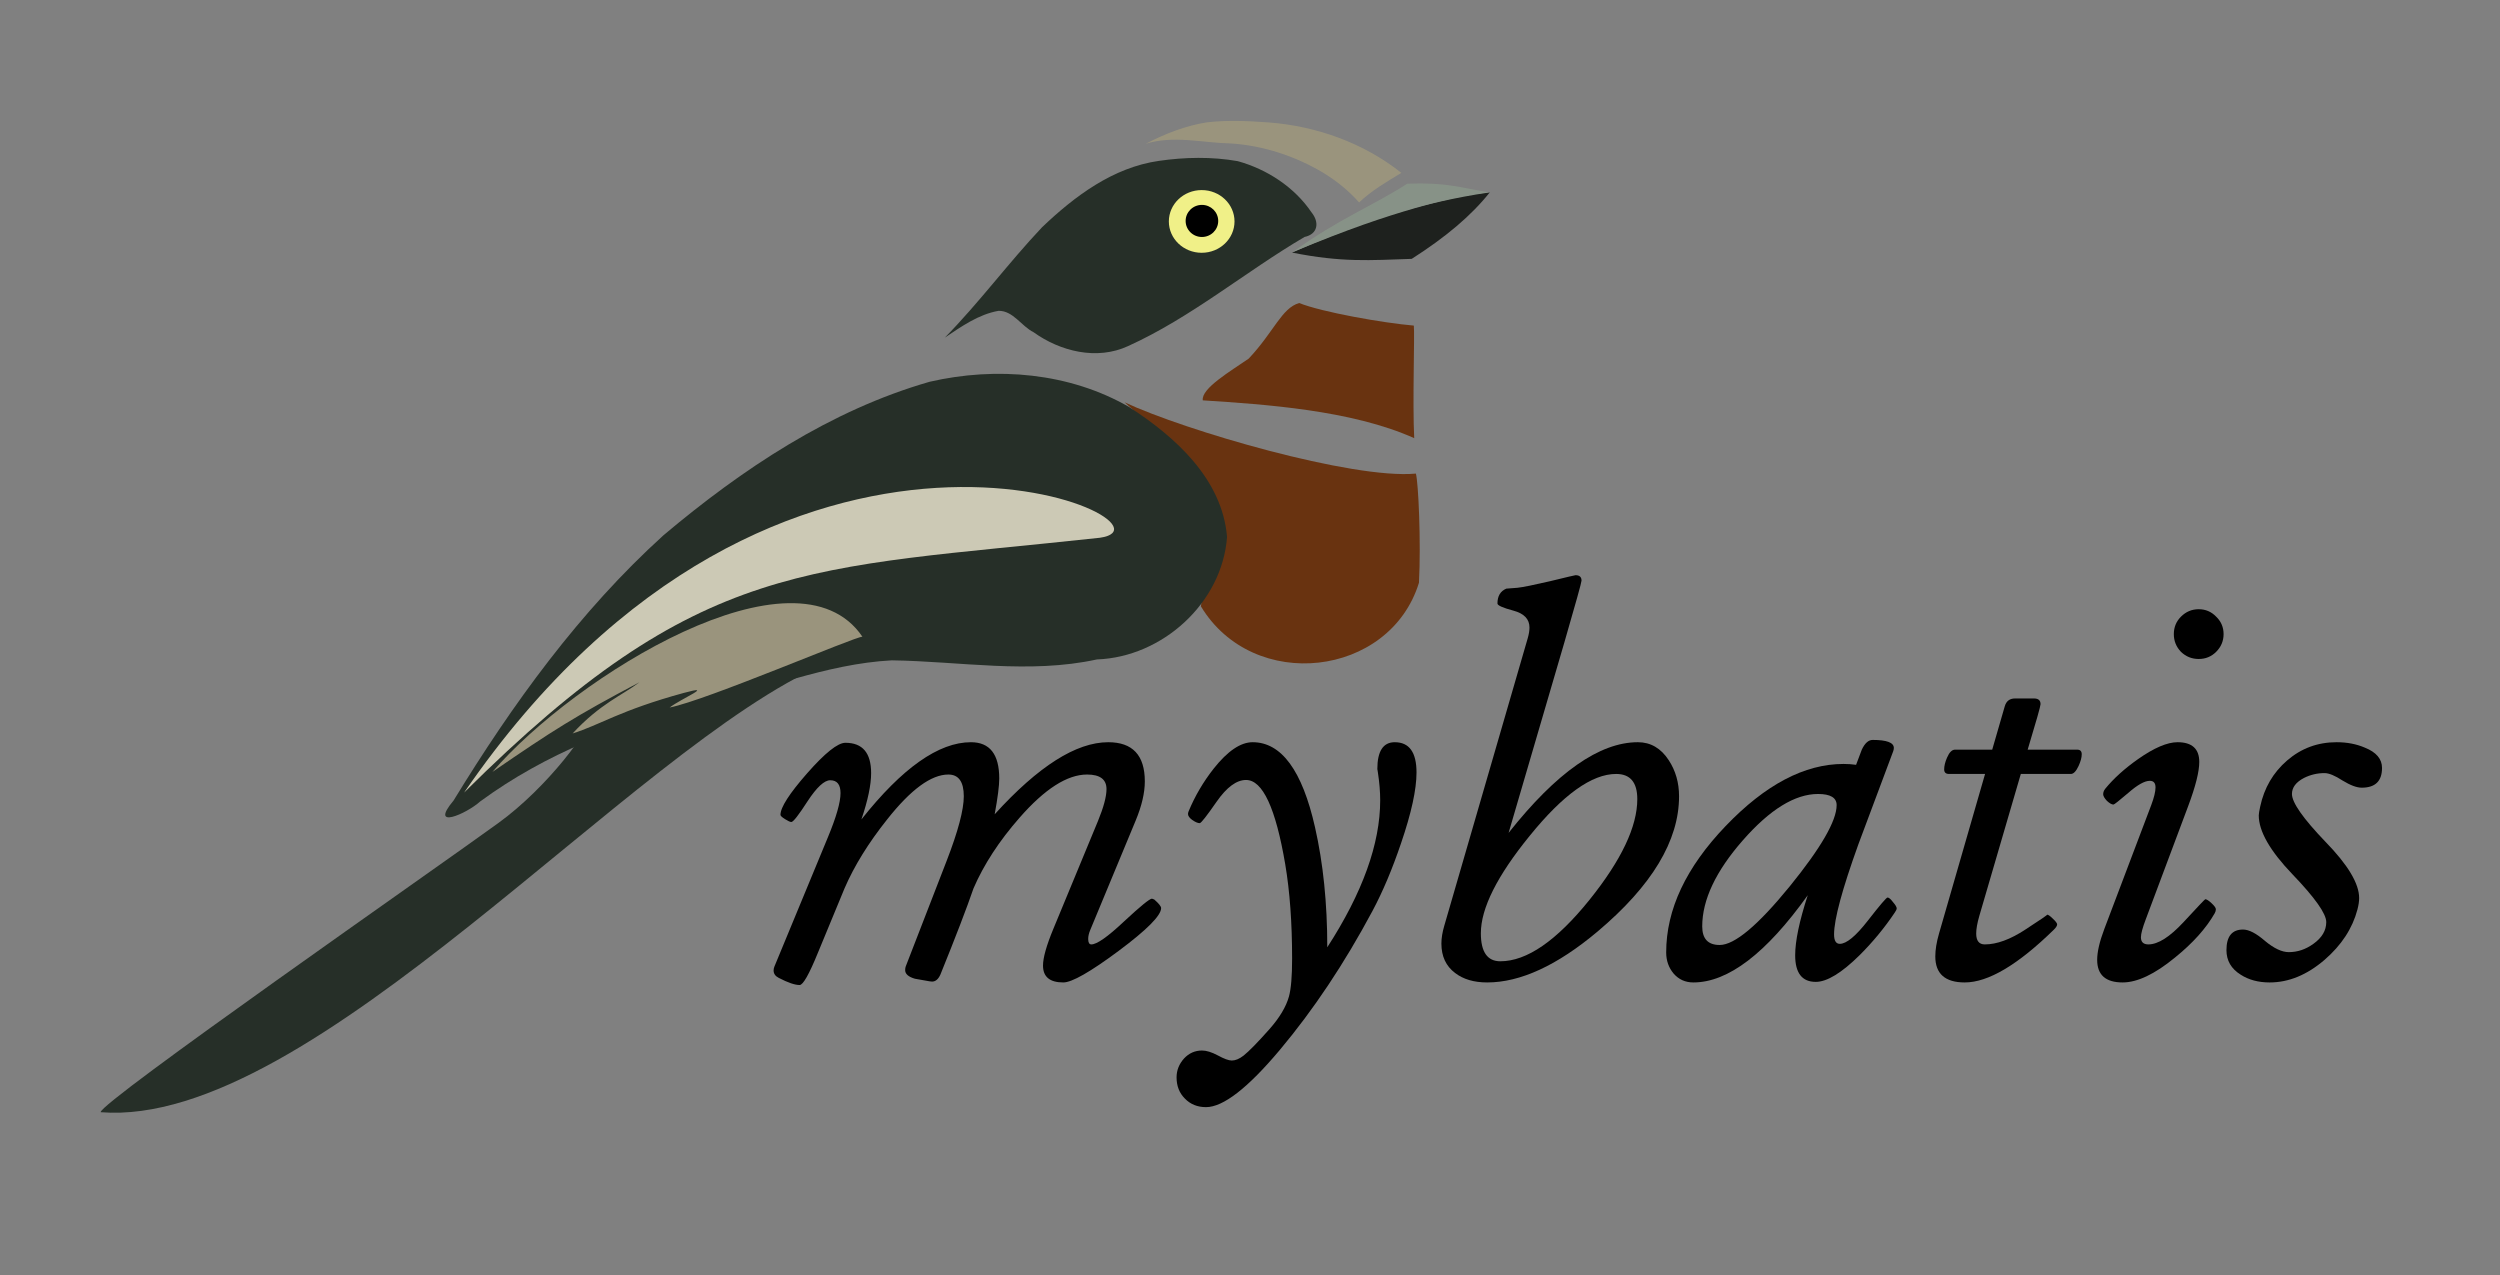 <?xml version="1.0" encoding="UTF-8" standalone="no"?>
<!-- Created with Inkscape (http://www.inkscape.org/) -->

<svg
   xmlns:dc="http://purl.org/dc/elements/1.1/"
   xmlns:cc="http://creativecommons.org/ns#"
   xmlns:rdf="http://www.w3.org/1999/02/22-rdf-syntax-ns#"
   xmlns:svg="http://www.w3.org/2000/svg"
   xmlns="http://www.w3.org/2000/svg"
   xmlns:sodipodi="http://sodipodi.sourceforge.net/DTD/sodipodi-0.dtd"
   xmlns:inkscape="http://www.inkscape.org/namespaces/inkscape"
   width="990"
   height="505"
   id="svg2"
   sodipodi:version="0.32"
   inkscape:version="0.47 r22583"
   sodipodi:docname="vector-logo-bird.svg"
   version="1.0"
   inkscape:export-filename="/home/eduardo/Descargas/ibatis-vector-logo-bird-simplified.png"
   inkscape:export-xdpi="300"
   inkscape:export-ydpi="300">
  <rect width="100%" height="100%" fill="#808080" stroke="none"/>
  <defs
     id="defs4">
    <inkscape:perspective
       sodipodi:type="inkscape:persp3d"
       inkscape:vp_x="0 : 382.5 : 1"
       inkscape:vp_y="0 : 1000 : 0"
       inkscape:vp_z="990 : 382.5 : 1"
       inkscape:persp3d-origin="495 : 255 : 1"
       id="perspective27" />
  </defs>
  <sodipodi:namedview
     id="base"
     pagecolor="#ffffff"
     bordercolor="#666666"
     borderopacity="1.0"
     inkscape:pageopacity="0.0"
     inkscape:pageshadow="2"
     inkscape:zoom="0.99405941"
     inkscape:cx="495"
     inkscape:cy="252.5"
     inkscape:document-units="px"
     inkscape:current-layer="BirdBatis"
     inkscape:window-width="1280"
     inkscape:window-height="724"
     inkscape:window-x="0"
     inkscape:window-y="51"
     showgrid="false"
     inkscape:window-maximized="1"
     inkscape:object-nodes="true" />
  <g
     inkscape:label="Layer 1"
     inkscape:groupmode="layer"
     id="layer1"
     transform="translate(-31.749,-81.647)">
    <g
       id="BirdBatis"
       inkscape:label="#g2568"
       transform="matrix(0.428,0,0,0.428,290.04,209.182)">
      <path
         style="fill:#9a947d;stroke:none"
         d="m 693.102,-138.023 c -34.791,-27.677 -78.249,-43.177 -122.376,-46.655 -19.075,-1.374 -38.372,-2.317 -57.411,-0.13 -19.917,3.131 -38.923,10.583 -56.727,19.878 25.748,-8.108 52.712,-0.824 78.942,-0.311 29.96,1.975 59.365,11.686 85.134,27.008 12.352,7.517 23.742,16.699 33.329,27.546 11.585,-10.968 25.529,-19.128 39.109,-27.336 z"
         id="HeadStripe"
         inkscape:connector-curvature="0" />
      <path
         style="fill:#262f28;fill-opacity:1"
         d="m 270.699,14.412 c 31.785,-32.37 58.761,-69.067 89.857,-102.014 30.226,-28.868 65.691,-55.427 108.161,-61.528 24.098,-3.483 48.966,-3.982 72.985,0.249 27.053,7.483 52.46,23.993 68.295,47.407 7.495,9.256 5.893,20.136 -6.496,22.733 -55.188,32.443 -104.739,74.475 -163.342,101.012 -28.758,13.27 -62.546,4.948 -87.355,-12.865 -11.302,-5.644 -18.936,-19.982 -32.381,-19.798 -18.435,3.212 -34.494,14.551 -49.724,24.803 z"
         id="EyeMask"
         inkscape:connector-curvature="0" />
      <path
         inkscape:label="#path1343"
         sodipodi:nodetypes="cccccc"
         id="Chest"
         d="m 709.391,241.178 c 1.985,-38.051 -0.554,-92.569 -2.834,-100.982 -58.618,5.505 -214.28,-40.012 -269.549,-65.956 78.383,69.915 68.751,58.597 87.16,103.174 17.874,21.777 -13.918,61.377 -16.532,85.596 48.401,80.398 174.788,65.748 201.754,-21.832 z"
         style="fill:#693310;fill-opacity:1;stroke:none"
         inkscape:connector-curvature="0" />
      <path
         inkscape:label="#path2505"
         sodipodi:nodetypes="cccccc"
         id="Beard"
         d="M 704.998,107.418 C 703.331,75.661 705.511,12.028 704.647,3.271 676.164,0.838 619.583,-9.173 598.542,-17.61 c -16.257,4.709 -23.105,26.353 -46.665,51.421 -16.607,11.509 -44.137,27.58 -42.514,38.631 57.158,3.692 137.679,8.965 195.634,34.975 z"
         style="fill:#693310"
         inkscape:connector-curvature="0" />
      <path
         inkscape:label="#Tail"
         sodipodi:nodetypes="ccccc"
         id="TailUpper"
         d="m 159.25,316.63 c -177.258,76.168 -474.146,430.002 -669.584,414.448 -1.934,-8.329 311.707,-226.637 368.31,-267.839 44.544,-32.373 86.974,-87.802 87.677,-104.476 28.372,-10.782 180.423,-43.057 213.597,-42.134 z"
         style="fill:#262f28;fill-opacity:1;stroke:none"
         inkscape:connector-curvature="0" />
      <g
         inkscape:label="#g2532"
         id="Beak"
         transform="matrix(-1.279,0,0,1.279,728.749,-140.203)">
        <path
           style="fill:#1e211e"
           d="m 106.925,59.359 c -36.118,7.238 -56.372,5.545 -86.549,4.547 -24.463,-15.64 -42.777,-30.942 -56.445,-48.064 10.282,0.444 26.446,3.735 50.502,10.039 24.056,6.304 54.932,16.693 92.493,33.477 z"
           id="BeakLower"
           sodipodi:nodetypes="cccsc"
           inkscape:label="#path2513"
           inkscape:connector-curvature="0" />
        <path
           sodipodi:nodetypes="cccsc"
           id="BeakUpper"
           d="M 106.466,58.97 C 72.681,34.597 48.995,25.886 23.619,9.524 -5.397,8.454 -14.165,12.391 -35.864,15.827 c 27.277,4.06 45.43,8.907 53.795,11.35 23.871,6.971 46.672,14.562 88.535,31.793 z"
           style="fill:#879287;fill-opacity:1"
           inkscape:label="#path2530"
           inkscape:connector-curvature="0" />
      </g>
      <g
         inkscape:label="#g2545"
         id="Eye"
         transform="matrix(-1.279,0,0,1.279,728.749,-140.203)">
        <path
           sodipodi:type="arc"
           style="fill:#f0f088;fill-opacity:1;stroke:none"
           id="path2541"
           sodipodi:cx="178.39285"
           sodipodi:cy="38.612183"
           sodipodi:rx="23.75"
           sodipodi:ry="22.678572"
           d="m 202.143,38.612 c 0,12.525 -10.633,22.679 -23.75,22.679 -13.117,0 -23.75,-10.154 -23.75,-22.679 0,-12.525 10.633,-22.679 23.75,-22.679 13.117,0 23.75,10.154 23.75,22.679 z"
           transform="translate(-6.071,-1.786)" />
        <path
           sodipodi:type="arc"
           style="fill:#000000;fill-opacity:1;stroke:none"
           id="path2543"
           sodipodi:cx="175.35715"
           sodipodi:cy="39.326466"
           sodipodi:rx="11.785714"
           sodipodi:ry="11.607142"
           d="m 187.143,39.326 c 0,6.41 -5.277,11.607 -11.786,11.607 -6.509,0 -11.786,-5.197 -11.786,-11.607 0,-6.41 5.277,-11.607 11.786,-11.607 6.509,0 11.786,5.197 11.786,11.607 z"
           transform="translate(-3.214,-2.857)" />
      </g>
      <g
         inkscape:label="#g2560"
         id="Wing"
         transform="matrix(-1.279,0,0,1.279,728.749,-140.203)">
        <path
           style="fill:#262f28;fill-opacity:1"
           d="m 224.611,171.184 c -33.143,21.468 -67.146,51.944 -70.641,93.832 3.471,47.757 46.785,86.973 94.121,88.663 49.012,10.699 99.019,1.343 148.384,0.658 48.115,2.53 92.888,22.096 139.573,32.137 56.259,13.997 111.205,35.426 158.205,69.948 10.05,9.066 37.3,20.83 19.269,-0.652 C 670.904,386.056 622.302,318.783 561.523,263.739 504.722,215.97 441.029,173.459 369.098,152.805 320.884,141.695 267.922,146.141 224.611,171.184 z"
           id="WingBackground"
           inkscape:connector-curvature="0" />
        <path
           style="fill:#9a947d;stroke:none"
           d="m 685.43,435.076 c -43.425,-29.826 -59.892,-40.353 -106.408,-64.91 12.35,9.44 28.173,15.246 48.362,37.054 -19.453,-6.016 -34.278,-16.744 -80.542,-29.351 -23.132,-6.304 1.941,4.096 10.352,10.591 -26.439,-5.121 -134.523,-51.525 -139.445,-51.219 47.904,-70.54 207.797,28.295 267.68,97.836 z"
           id="WingTip"
           sodipodi:nodetypes="cccsccc"
           inkscape:label="#path1347"
           inkscape:connector-curvature="0" />
        <path
           style="fill:#f5efd7;fill-opacity:0.803;fill-rule:evenodd;stroke:none"
           d="M 245.922,265.652 C 458.628,288.783 534.148,279.308 705.899,450.005 477.769,117.873 176.207,255.763 245.922,265.652 z"
           id="WingStripe"
           inkscape:connector-curvature="0"
           sodipodi:nodetypes="ccc" />
      </g>
      <path
         style="fill:#000000;fill-opacity:0"
         id="path3153"
         d="m 476.962,-180.291 c 23.644,-9.32 48.359,-15.699 72.725,-22.824 36.017,-10.904 72.569,-19.622 109.419,-27.143 13.356,-2.708 26.747,-5.349 40.361,-6.27 3.337,-0.172 6.69,-0.299 10.031,-0.147 1.154,0.043 2.309,0.044 3.463,0.038 0.666,-0.018 1.331,-0.018 1.996,-0.012 3.574,0.109 7.15,0.106 10.726,0.111 4.367,0.012 8.734,-0.012 13.101,-0.03 4.062,-0.466 5.716,0.359 9.206,2.145 4.006,2.098 7.548,4.604 10.742,7.806 3.389,3.464 6.206,7.472 8.289,11.843 1.356,2.363 1.359,5.092 1.978,7.649 0.472,1.758 1.582,2.906 3.036,3.933 2.548,1.376 5.267,2.011 8.115,2.486 0.458,0.063 0.916,0.126 1.374,0.189 0,0 -25.96,18.186 -25.96,18.186 l 0,0 c -0.46,-0.097 -0.92,-0.194 -1.38,-0.291 -3.184,-0.756 -6.35,-1.74 -9.045,-3.664 -1.762,-1.533 -3.276,-3.239 -3.982,-5.511 -0.888,-2.386 -0.425,-5.1 -1.64,-7.439 -1.794,-4.097 -4.419,-7.766 -7.627,-10.885 -3.055,-2.885 -6.524,-5.057 -10.317,-6.87 -2.709,-1.228 -5.423,-1.05 -8.363,-0.999 -4.339,-0.018 -8.679,-0.042 -13.018,-0.03 -3.678,0.006 -7.356,0.006 -11.033,0.113 -0.665,0.003 -1.33,0.006 -1.995,-0.027 -1.172,-0.03 -2.344,-0.064 -3.515,-0.13 -3.117,-0.124 -6.237,-0.082 -9.352,0.079 -12.967,0.846 -25.782,3.064 -38.551,5.403 -36.465,6.926 -72.521,15.56 -108.035,26.423 -25.411,7.669 -51.196,14.728 -75.533,25.454 0,0 24.784,-19.587 24.784,-19.587 z"
         inkscape:connector-curvature="0" />
      <g
         id="g2853"
         transform="translate(4.668,0)">
        <path
           d="m 466.16,542.213 c -3.8e-4,6.88 -13.143,20.11 -39.427,39.691 -26.108,19.405 -43.132,29.107 -51.07,29.107 -12.525,0 -18.788,-5.204 -18.787,-15.612 -2.7e-4,-7.233 3.175,-18.523 9.526,-33.87 l 41.279,-99.758 c 5.292,-12.877 7.938,-22.756 7.938,-29.636 -3.3e-4,-8.997 -5.998,-13.495 -17.993,-13.495 -18.347,2e-4 -39.162,13.319 -62.448,39.956 -18.876,21.522 -33.076,43.308 -42.602,65.359 -6.174,17.994 -16.406,44.631 -30.695,79.912 -1.941,4.234 -4.499,6.351 -7.674,6.351 -0.706,0 -1.5,-0.088 -2.381,-0.265 -4.587,-0.882 -9.085,-1.676 -13.495,-2.381 -5.998,-1.764 -8.997,-4.41 -8.997,-7.938 -1.4e-4,-1.411 0.176,-2.558 0.529,-3.44 l 37.839,-97.641 c 10.584,-27.343 15.876,-47.277 15.877,-59.802 -1.9e-4,-13.407 -4.763,-20.11 -14.289,-20.11 -15.877,2e-4 -34.752,13.848 -56.626,41.544 -17.288,21.698 -30.43,42.955 -39.427,63.771 -3.352,7.938 -11.555,27.784 -24.609,59.537 -8.115,19.934 -13.76,29.901 -16.935,29.901 -4.41,-10e-6 -10.849,-2.205 -19.317,-6.615 -3.175,-1.588 -4.763,-3.881 -4.763,-6.88 -1e-5,-1.235 0.265,-2.47 0.794,-3.705 l 49.482,-119.603 c 7.762,-18.699 11.643,-32.282 11.643,-40.75 -8e-5,-7.938 -3.175,-11.907 -9.526,-11.907 -5.469,1.9e-4 -12.437,6.439 -20.904,19.317 -8.291,12.878 -13.319,19.317 -15.083,19.316 -1.058,1.5e-4 -2.999,-0.882 -5.821,-2.646 -2.823,-1.764 -4.234,-3.087 -4.234,-3.969 -2e-5,-6.88 8.203,-19.669 24.609,-38.368 16.582,-18.875 28.401,-28.313 35.458,-28.313 15.876,2.2e-4 23.815,9.35 23.815,28.049 -1.1e-4,10.937 -2.999,25.226 -8.997,42.867 37.751,-47.63 71.533,-71.444 101.345,-71.445 17.464,2.2e-4 26.196,11.202 26.196,33.605 -2.3e-4,6.704 -1.411,17.729 -4.234,33.076 40.397,-44.454 75.413,-66.681 105.05,-66.682 22.58,2.2e-4 33.87,12.084 33.87,36.252 -3.7e-4,10.585 -2.823,22.668 -8.468,36.252 l -42.073,101.345 c -1.235,2.999 -1.853,5.733 -1.852,8.203 -3.1e-4,3.352 0.97,5.028 2.911,5.028 5.115,3e-5 15.171,-7.056 30.165,-21.169 15.171,-14.112 23.814,-21.169 25.932,-21.169 0.529,0.176 1.234,0.441 2.117,0.794 4.233,3.705 6.35,6.351 6.351,7.938"
           style="font-size:541.92px;font-style:normal;font-variant:normal;font-weight:normal;font-stretch:semi-condensed;text-align:center;line-height:125%;writing-mode:lr-tb;text-anchor:middle;fill:#000000;fill-opacity:1;stroke:none;font-family:Aegyptus;-inkscape-font-specification:Aegyptus Semi-Condensed"
           id="path2832" />
        <path
           d="m 702.456,416.788 c -2.2e-4,15.7 -4.763,37.486 -14.289,65.359 -8.115,23.991 -16.935,44.895 -26.461,62.712 -25.932,48.512 -54.51,91.378 -85.733,128.6 -29.636,35.281 -52.393,52.922 -68.269,52.922 -7.938,-1.2e-4 -14.465,-2.646 -19.581,-7.938 -5.116,-5.116 -7.674,-11.643 -7.674,-19.581 0,-6.527 2.293,-12.349 6.88,-17.464 4.587,-4.939 10.143,-7.409 16.67,-7.409 4.057,-7e-5 8.908,1.499 14.554,4.498 5.821,3.175 10.143,4.763 12.966,4.763 3.352,-7e-5 6.968,-1.5 10.849,-4.498 5.116,-4.057 13.142,-12.26 24.079,-24.609 9.349,-10.584 15.347,-20.64 17.993,-30.165 1.94,-7.056 2.911,-18.699 2.911,-34.928 -10e-5,-33.164 -2.117,-62.271 -6.351,-87.321 -8.82,-52.04 -20.904,-78.06 -36.252,-78.06 -8.82,1.9e-4 -17.905,6.704 -27.255,20.11 -9.173,13.231 -14.377,19.846 -15.612,19.846 -1.764,1.4e-4 -4.057,-0.97 -6.88,-2.911 -2.646,-1.94 -3.969,-3.793 -3.969,-5.557 -10e-6,-0.705 0.176,-1.499 0.529,-2.381 5.821,-14.112 13.583,-27.343 23.286,-39.691 12.878,-16.229 24.873,-24.344 35.987,-24.344 26.637,2.2e-4 45.866,26.197 57.685,78.589 7.585,33.341 11.378,70.386 11.378,111.136 32.635,-50.452 48.953,-95.788 48.953,-136.009 -1.8e-4,-7.762 -0.706,-16.317 -2.117,-25.667 -0.353,-2.293 -0.529,-3.352 -0.529,-3.175 -1.9e-4,-16.582 5.38,-24.873 16.141,-24.873 13.407,2.2e-4 20.11,9.35 20.11,28.049"
           style="font-size:541.92px;font-style:normal;font-variant:normal;font-weight:normal;font-stretch:semi-condensed;text-align:center;line-height:125%;writing-mode:lr-tb;text-anchor:middle;fill:#000000;fill-opacity:1;stroke:none;font-family:Aegyptus;-inkscape-font-specification:Aegyptus Semi-Condensed"
           id="path2834" />
        <path
           d="m 945.367,438.751 c -2.4e-4,41.103 -25.138,82.823 -75.414,125.16 -37.398,31.4 -71.445,47.1 -102.139,47.1 -12.172,0 -22.051,-2.911 -29.636,-8.732 -8.468,-6.351 -12.701,-15.436 -12.701,-27.255 -2e-5,-4.939 0.882,-10.408 2.646,-16.406 l 77.266,-266.197 c 1.058,-3.704 1.588,-6.968 1.588,-9.791 -1e-4,-7.762 -4.939,-12.966 -14.818,-15.612 -9.879,-2.646 -14.818,-4.851 -14.818,-6.615 -8e-5,-6.879 2.734,-11.466 8.203,-13.76 2.646,-0.176 6.086,-0.441 10.32,-0.794 4.939,-0.529 14.994,-2.558 30.165,-6.086 15.171,-3.704 23.021,-5.556 23.55,-5.557 3.704,3.8e-4 5.557,1.676 5.557,5.028 -1.5e-4,1.588 -5.292,20.64 -15.877,57.156 l -51.599,176.23 c 44.278,-55.921 84.146,-83.881 119.603,-83.881 11.819,2.2e-4 21.345,5.557 28.578,16.67 6.35,9.703 9.526,20.816 9.526,33.341 m -38.633,2.646 c -2.1e-4,-15.524 -6.527,-23.285 -19.581,-23.286 -22.404,2e-4 -49.041,19.052 -79.912,57.156 -30.166,37.045 -45.248,67.123 -45.248,90.232 -6e-5,17.288 5.998,25.932 17.993,25.932 24.52,2e-5 52.04,-18.964 82.558,-56.891 29.46,-36.692 44.19,-67.74 44.19,-93.143"
           style="font-size:541.92px;font-style:normal;font-variant:normal;font-weight:normal;font-stretch:semi-condensed;text-align:center;line-height:125%;writing-mode:lr-tb;text-anchor:middle;fill:#000000;fill-opacity:1;stroke:none;font-family:Aegyptus;-inkscape-font-specification:Aegyptus Semi-Condensed"
           id="path2836" />
        <path
           d="m 1146.735,542.478 c -3e-4,0.882 -0.618,2.205 -1.852,3.969 -9.35,13.936 -20.11,26.99 -32.282,39.162 -16.759,16.582 -30.342,24.873 -40.75,24.873 -12.701,0 -19.052,-8.203 -19.052,-24.609 -10e-5,-13.23 3.881,-31.753 11.643,-55.568 -38.457,53.804 -73.738,80.706 -105.844,80.706 -7.409,0 -13.495,-2.734 -18.258,-8.203 -4.587,-5.469 -6.88,-11.996 -6.88,-19.581 0,-39.691 18.346,-78.677 55.039,-116.957 36.692,-38.28 73.032,-57.42 109.019,-57.42 4.057,2e-4 7.938,0.265 11.643,0.794 1.764,-4.763 3.528,-9.438 5.292,-14.024 2.822,-5.998 6.174,-8.996 10.055,-8.997 13.054,2.2e-4 19.581,2.47 19.581,7.409 -2e-4,0.882 -0.177,1.852 -0.529,2.911 -10.761,28.754 -21.522,57.509 -32.282,86.263 -14.995,41.632 -22.492,69.416 -22.492,83.352 -2e-4,5.821 1.764,8.732 5.292,8.732 6.174,3e-5 14.818,-7.144 25.932,-21.433 11.113,-14.289 17.199,-21.433 18.258,-21.433 1.235,8e-5 2.91,1.411 5.027,4.234 2.293,2.646 3.44,4.587 3.44,5.821 m -55.568,-95.524 c -2e-4,-6.88 -5.733,-10.32 -17.2,-10.32 -21.345,1.7e-4 -44.543,14.289 -69.592,42.867 -25.05,28.578 -37.575,55.127 -37.575,79.647 -4e-5,11.466 5.38,17.2 16.141,17.2 13.76,3e-5 35.369,-18.082 64.829,-54.245 28.93,-35.634 43.396,-60.684 43.396,-75.149"
           style="font-size:541.92px;font-style:normal;font-variant:normal;font-weight:normal;font-stretch:semi-condensed;text-align:center;line-height:125%;writing-mode:lr-tb;text-anchor:middle;fill:#000000;fill-opacity:1;stroke:none;font-family:Aegyptus;-inkscape-font-specification:Aegyptus Semi-Condensed"
           id="path2838" />
        <path
           d="m 1317.938,399.853 c -2e-4,2.999 -0.97,6.615 -2.911,10.849 -2.293,4.94 -4.675,7.409 -7.144,7.409 l -46.307,0 -38.368,131.246 c -1.94,6.703 -2.911,12.172 -2.911,16.406 -10e-5,6.703 2.646,10.055 7.938,10.055 11.114,3e-5 23.638,-4.587 37.575,-13.76 14.112,-9.173 20.816,-13.76 20.11,-13.76 1.058,6e-5 2.822,1.235 5.292,3.705 2.646,2.47 3.969,4.234 3.969,5.292 -10e-5,1.235 -0.97,2.823 -2.911,4.763 -33.341,32.635 -60.86,48.953 -82.558,48.953 -18.17,0 -27.255,-8.026 -27.255,-24.079 -10e-5,-6.174 1.147,-13.23 3.44,-21.169 l 42.602,-147.652 -33.341,0 c -2.999,2e-4 -4.498,-1.411 -4.498,-4.234 0,-3.175 0.882,-6.791 2.646,-10.849 2.117,-4.939 4.587,-7.409 7.409,-7.409 l 34.399,0 11.643,-40.221 c 1.411,-4.763 4.586,-7.144 9.526,-7.144 l 17.464,0 c 4.057,2.6e-4 6.086,1.764 6.086,5.292 -10e-5,1.764 -3.969,15.789 -11.907,42.073 l 45.778,0 c 2.822,2.1e-4 4.234,1.411 4.234,4.234"
           style="font-size:541.92px;font-style:normal;font-variant:normal;font-weight:normal;font-stretch:semi-condensed;text-align:center;line-height:125%;writing-mode:lr-tb;text-anchor:middle;fill:#000000;fill-opacity:1;stroke:none;font-family:Aegyptus;-inkscape-font-specification:Aegyptus Semi-Condensed"
           id="path2840" />
        <path
           d="m 1449.184,288.717 c -10e-5,6.351 -2.293,11.82 -6.88,16.406 -4.41,4.41 -9.791,6.616 -16.141,6.615 -6.351,3e-4 -11.819,-2.205 -16.406,-6.615 -4.41,-4.586 -6.615,-10.055 -6.615,-16.406 -10e-5,-6.35 2.205,-11.731 6.615,-16.141 4.587,-4.586 10.055,-6.88 16.406,-6.88 6.351,3.5e-4 11.731,2.294 16.141,6.88 4.586,4.41 6.88,9.791 6.88,16.141 m -7.144,254.554 c -2e-4,1.235 -0.353,2.47 -1.058,3.705 -7.938,13.936 -20.199,27.608 -36.781,41.014 -18.699,15.347 -34.84,23.021 -48.423,23.021 -15.7,0 -23.55,-6.968 -23.55,-20.904 0,-7.409 2.205,-16.935 6.615,-28.578 l 43.396,-114.576 c 2.646,-7.056 3.969,-12.525 3.969,-16.406 -10e-5,-4.057 -1.764,-6.086 -5.292,-6.086 -4.763,1.9e-4 -11.378,3.705 -19.846,11.114 -8.468,7.233 -13.054,10.849 -13.76,10.849 -1.588,1.6e-4 -3.616,-1.146 -6.086,-3.44 -2.293,-2.47 -3.44,-4.498 -3.44,-6.086 0,-1.764 0.617,-3.44 1.852,-5.028 7.762,-9.526 17.905,-18.699 30.43,-27.519 14.818,-10.408 26.99,-15.612 36.516,-15.612 13.407,2.2e-4 20.11,6.086 20.11,18.258 -10e-5,8.997 -3.44,22.668 -10.32,41.014 l -39.162,104.521 c -2.999,7.938 -4.498,13.495 -4.498,16.67 -10e-5,4.41 2.293,6.615 6.88,6.615 8.997,3e-5 19.934,-6.968 32.812,-20.904 12.877,-13.936 19.493,-20.904 19.846,-20.904 1.235,8e-5 3.175,1.235 5.821,3.705 2.646,2.47 3.969,4.322 3.969,5.557"
           style="font-size:541.92px;font-style:normal;font-variant:normal;font-weight:normal;font-stretch:semi-condensed;text-align:center;line-height:125%;writing-mode:lr-tb;text-anchor:middle;fill:#000000;fill-opacity:1;stroke:none;font-family:Aegyptus;-inkscape-font-specification:Aegyptus Semi-Condensed"
           id="path2842" />
        <path
           d="m 1595.778,412.555 c -2e-4,12.172 -6.263,18.258 -18.787,18.258 -4.587,1.8e-4 -10.496,-2.205 -17.729,-6.615 -7.056,-4.586 -12.613,-6.88 -16.67,-6.88 -6.704,1.9e-4 -13.054,1.5 -19.052,4.498 -7.409,3.881 -11.114,8.82 -11.114,14.818 -10e-5,7.938 10.32,22.668 30.959,44.19 20.816,21.345 31.224,38.721 31.224,52.128 -10e-5,2.999 -0.529,6.527 -1.588,10.584 -4.587,17.464 -14.73,32.988 -30.43,46.571 -16.229,13.936 -33.164,20.904 -50.805,20.904 -10.408,0 -19.317,-2.381 -26.726,-7.144 -8.82,-5.469 -13.23,-13.054 -13.23,-22.756 0,-12.701 5.116,-19.052 15.347,-19.052 5.469,5e-5 12.26,3.528 20.375,10.584 8.291,6.88 15.612,10.32 21.963,10.32 8.115,3e-5 15.7,-2.558 22.756,-7.674 7.938,-5.645 11.907,-12.348 11.907,-20.11 -10e-5,-7.762 -10.408,-22.492 -31.224,-44.19 -20.816,-21.698 -31.224,-39.868 -31.224,-54.51 -10e-5,-1.411 0.441,-4.145 1.323,-8.203 3.704,-17.288 11.996,-31.488 24.873,-42.602 13.054,-11.29 28.313,-16.935 45.777,-16.935 9.702,2.2e-4 18.434,1.676 26.196,5.028 10.584,4.234 15.876,10.496 15.877,18.787"
           style="font-size:541.92px;font-style:normal;font-variant:normal;font-weight:normal;font-stretch:semi-condensed;text-align:center;line-height:125%;writing-mode:lr-tb;text-anchor:middle;fill:#000000;fill-opacity:1;stroke:none;font-family:Aegyptus;-inkscape-font-specification:Aegyptus Semi-Condensed"
           id="path2844" />
      </g>
    </g>
  </g>
</svg>
